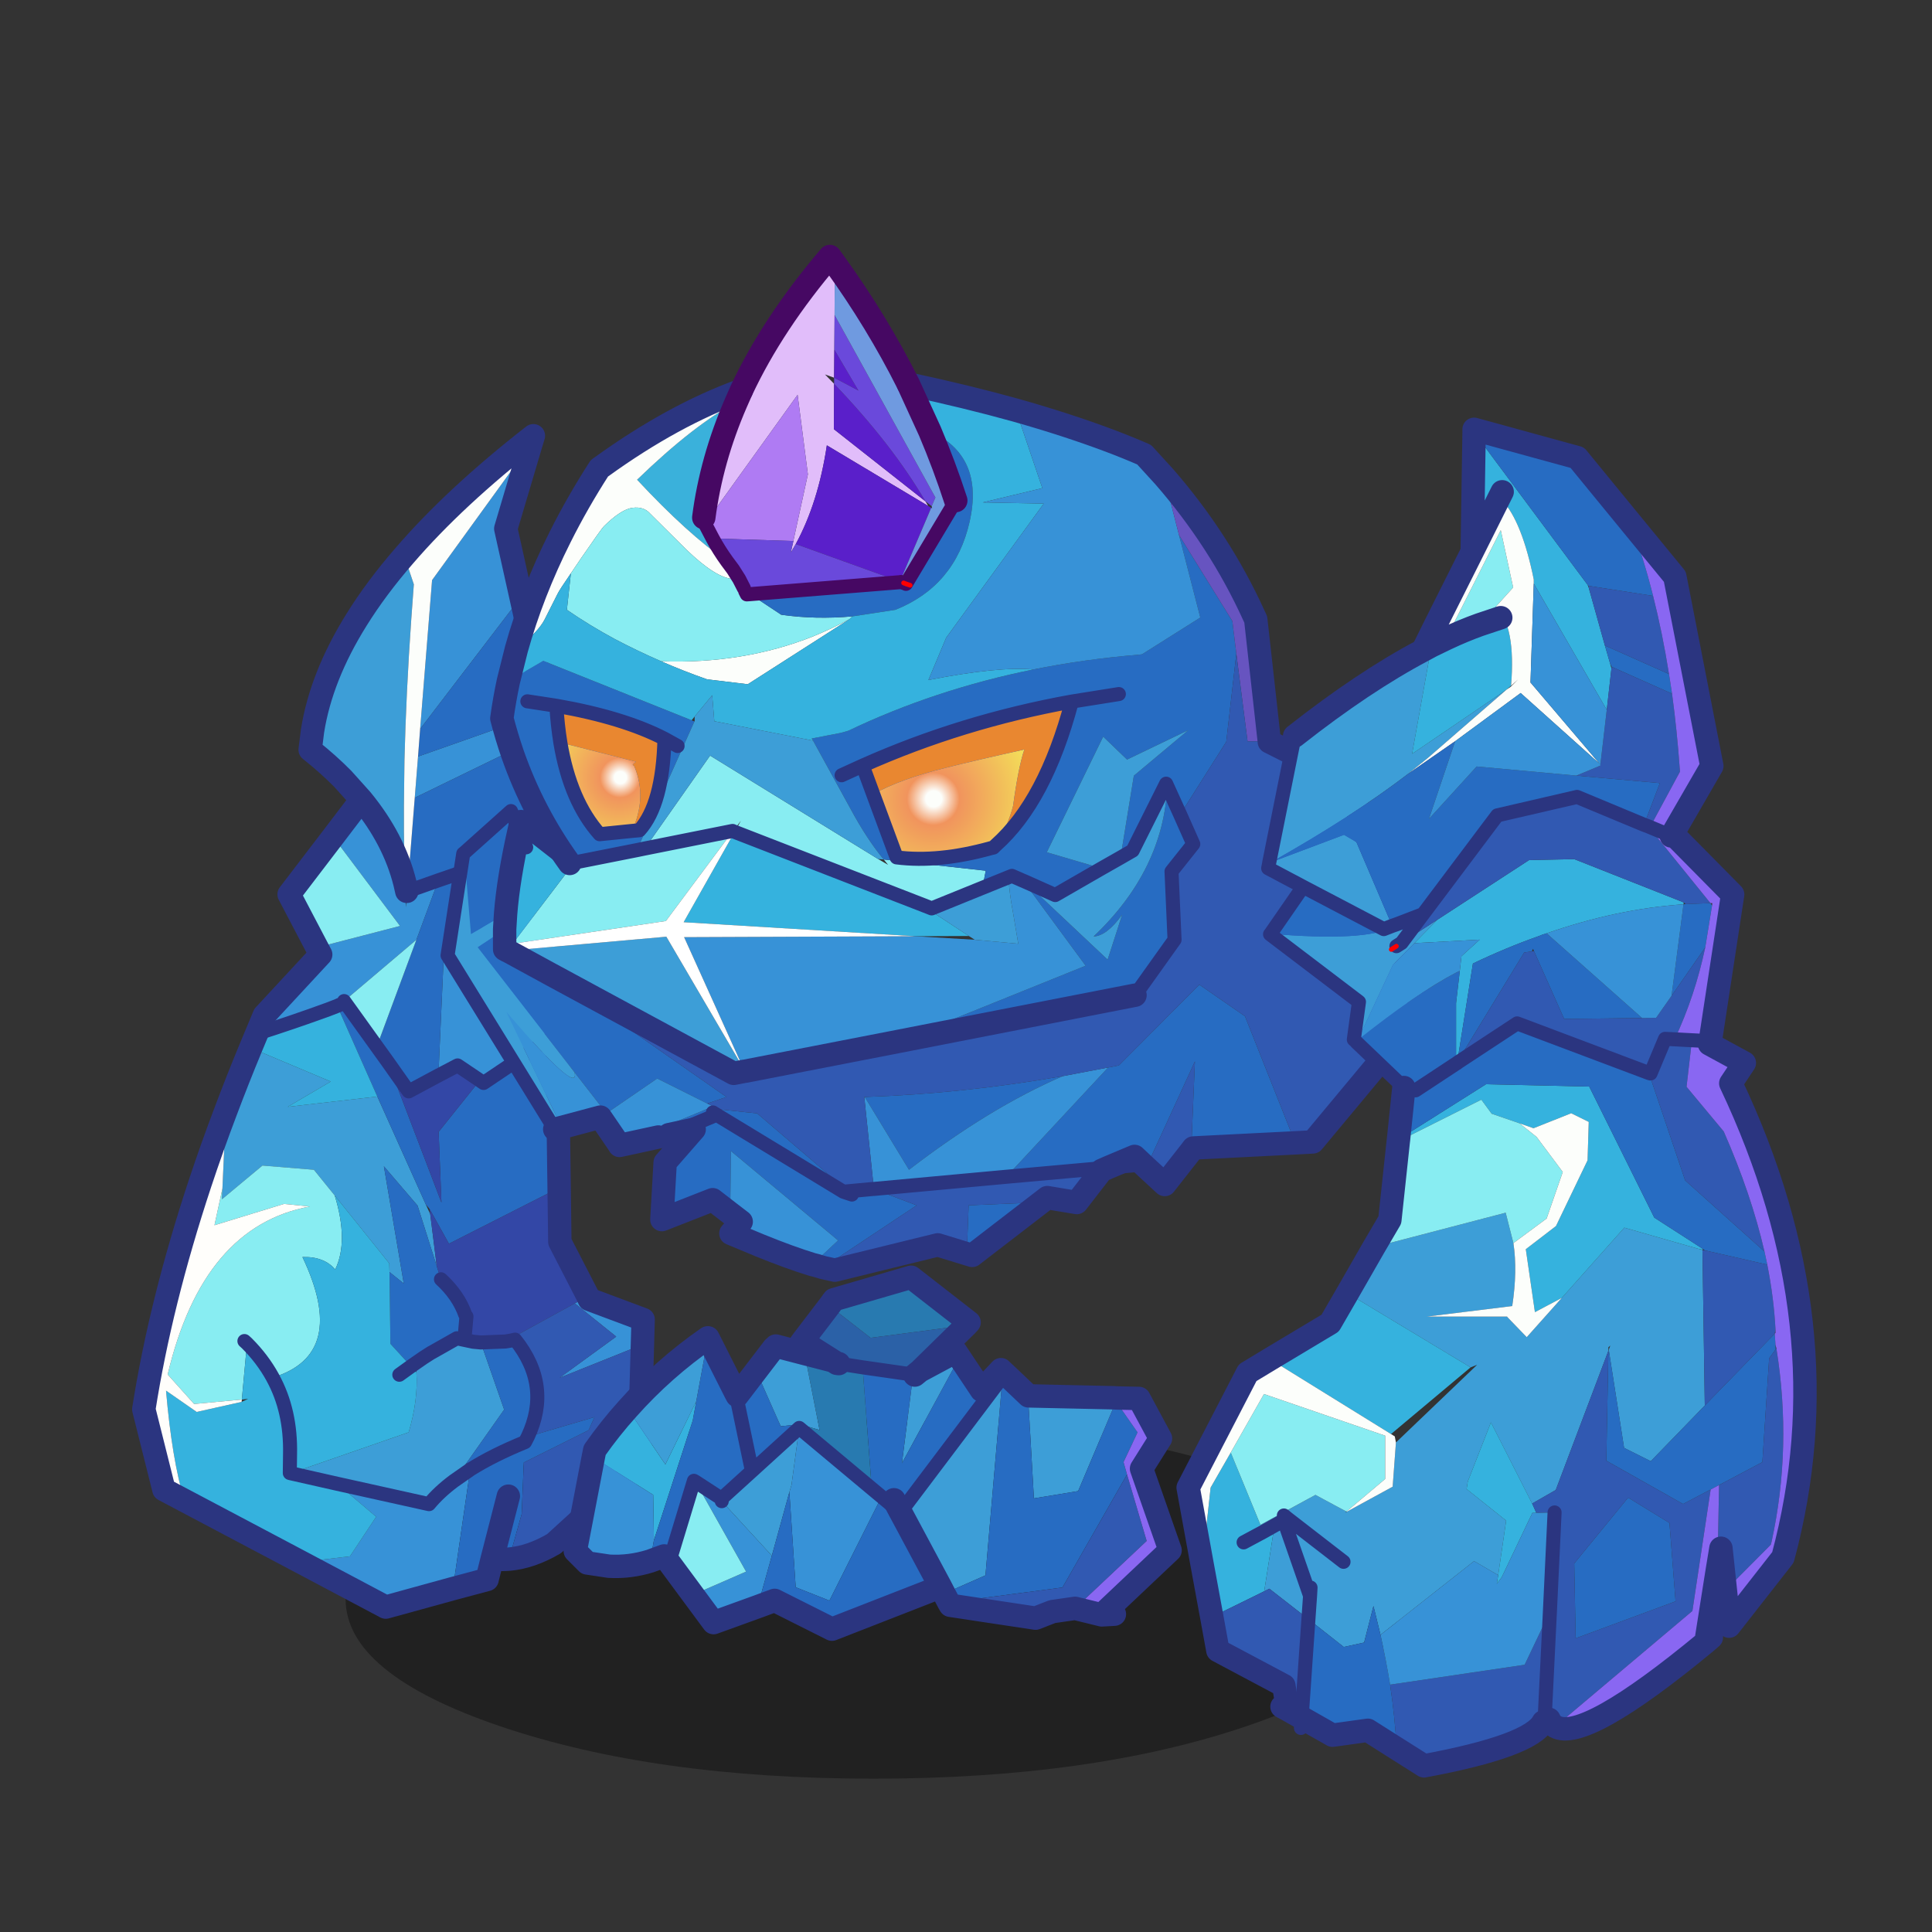 <svg xmlns:ffdec="https://www.free-decompiler.com/flash" xmlns:xlink="http://www.w3.org/1999/xlink" ffdec:objectType="frame" height="90" width="90" xmlns="http://www.w3.org/2000/svg"><rect width="100%" height="100%" fill="#333333" stroke="none"/><use ffdec:characterId="14" height="74.3" transform="translate(.75 11.4)" width="88.65" xlink:href="#a"/><defs><g id="a" transform="translate(-.75 -11.4)"><use ffdec:characterId="2" height="34.45" transform="translate(16.1 66.15) scale(.485)" width="101.4" xlink:href="#b"/><use ffdec:characterId="4" height="255.3" transform="translate(6.154 19.754) scale(.218)" width="111.7" xlink:href="#c"/><use ffdec:characterId="9" height="221.6" transform="translate(20.522 11.404) scale(.218)" width="212.25" xlink:href="#d"/><use ffdec:characterId="11" height="290.6" transform="translate(54.804 19.454) scale(.218)" width="136.8" xlink:href="#e"/><use ffdec:characterId="13" height="80.2" transform="translate(26.254 58.954) scale(.218)" width="132.1" xlink:href="#f"/></g><g id="l"><path d="m55.65 25.65 2.05 6.1-.05.7-.5 6.8q-1.1 15.7-1.45 30l-.05 4.1q-.2 11.6.15 22.25-2.35-9.4-9.3-17.85l-3.95-4.4q-3.15-3.2-7-6.25l.5-4q1.85-11.7 9.45-23.85 4.2-6.75 10.15-13.6M22.85 130.8l17.1 7.2-9.2 5.4 19.15-2.2 10.35 23.05.95 2.05 1.4 11.15-4.1-12.95-7.2-8.4 4.25 25.05-3.05-2.45-.05-1.85-11.65-14.5-4.45-5.5-11-.9-8.65 7.2.1-2.3.75-16.65q2.5-6.65 5.3-13.4m45.65 62.4 1.9.4 1.6.15 5 14.35-7.75 11-3 4.25q-3.15 2.35-5.3 4.95l-19.6-4.35-9.95-2.25 25.2-8.75q2.05-6.9 1.65-12.85l-.15-1.95q1.6-1.15 3.3-2.2l.2-.1 5.3-3 1.6.35" fill="#3d9ed7" fill-rule="evenodd" transform="translate(2.5 2.5)"/><path d="m82.75 1.65-5.4 18.2 3.25 14.6-21.55 28.2 2.55-31.8 21.15-29.2M86 58.9l.95 4.3L57.9 77.35l.7-8.8L86 58.9M40.45 85.7l6.05-7.95q6.95 8.45 9.3 17.85l.2 5.15.3-3.4L62.95 95l-4.7 12.7-15.45 13.1-.95.8-.55.25-1.95.75q-7.55 2.75-15.25 5.2l1.65-3.95 12.05-13-.8-1.5 17.75-4.6-14.3-19.05m39 14.15 8.8 24.05.05 3.85-15.7 10.55-.8-.55-4.75-3.2-4.1 2.15 1.15-25.65 15.35-11.2M94.9 183.9l.3.65 11.5 4.3-.15 5.35-17.7 7.1 12.1-8.8-8.85-7.1 2.8-1.5m-28.85 62.45L51.7 250.3l-18.1-9.6 10.45-1.25 5.6-8.45-8.3-7.05 19.6 4.35q2.15-2.6 5.3-4.95l3.3-2.3.2-.15-3.7 25.45" fill="#3792d7" fill-rule="evenodd" transform="translate(2.5 2.5)"/><path d="M80.6 34.45 86 58.9l-27.4 9.65.45-5.9 21.55-28.2m6.35 28.75.1.45L81.7 88.5l-5.7 2L62.95 95 76 90.5l3.45 9.35-15.35 11.2-1.15 25.65-6.35 3.4-.05-.05-4.45-6.3-1.75-4.75 7.9-21.3 4.7-12.7-6.65 2.35 1.6-20L86.95 63.2m-45.1 58.4.95-.8 7 9.75 2.3 3.2 11.5 30.1-.6-15.1 8.8-11 .8.55 15.7-10.55.45 32.95-23.55 11.95-4.15-7.45-.8-.95L49.9 141.2 41.4 122l.45-.4m10.65 57.1 3.05 2.45-4.25-25.05 7.2 8.4 4.1 12.95.9 2.8q3.75 3.45 5.2 7.6l.25.35-.45 5-1.6-.35-5.3 3-.2.1q-1.7 1.05-3.3 2.2l-1 .7-4.4-4.8-.2-15.35m25.55 61.35q-1.85.15-3.6-.05l-1.1 4.4-7.3 1.95 3.7-25.45q4.95-3.1 11.7-5.85l.6-1.15 14.25-4.2-1.25 2.8-13.85 6.9-.45 11-2.7 9.65M72 193.75l5.25-.2 1.2-.2.9-.2q7.85 9.8 2.7 20.75l-.6 1.15q-6.75 2.75-11.7 5.85l-.2.15q-2.7 1.55-.3-1.95l7.75-11-5-14.35m5.9 32.85L74.45 240l3.45-13.4" fill="#276cc2" fill-rule="evenodd" transform="translate(2.5 2.5)"/><path d="M55.65 25.65Q66.5 13.05 83.25 0l-.5 1.65-21.15 29.2-2.55 31.8-.45 5.9-.7 8.8-1.6 20h-.1l-.4-1.75q-.35-10.65-.15-22.25l.05-4.1q.35-14.3 1.45-30l.5-6.8.05-.7-2.05-6.1" fill="#fcfefb" fill-rule="evenodd" transform="translate(2.5 2.5)"/><path d="m40.45 85.7 14.3 19.05-17.75 4.6L31.05 98l9.4-12.3m2.35 35.1 15.45-13.1-7.9 21.3-.55 1.55-7-9.75m-21.85 85.15-10.2.95-5.65-6.3q7.5-31.7 30.4-35.9l-5.55-.55-14.85 4.55 1.7-7.85-.1 2.3 8.65-7.2 11 .9 4.45 5.5q3 9.8.1 15.8-2.4-2.8-7-2.65 9.9 20.8-6.35 25.75l-.05-.1q-2.15-3.9-5.45-7.2l-1.1 12m.55-12.5.55.5-.55-.5" fill="#88edf2" fill-rule="evenodd" transform="translate(2.5 2.5)"/><path d="M24.1 127.8q7.7-2.45 15.25-5.2l1.95-.75.1.15 8.5 19.2-19.15 2.2 9.2-5.4-17.1-7.2 1.25-3M8.65 227.5q-2.65-8.85-3.9-23.45l6.55 4.55 9.6-2.15 1.4-.65-1.35.15 1.1-12q3.3 3.3 5.45 7.2l.05.1q16.25-4.95 6.35-25.75 4.6-.15 7 2.65 2.9-6-.1-15.8l11.65 14.5.05 1.85.2 15.35 4.4 4.8 1.15 1.25q.4 5.95-1.65 12.85l-25.2 8.75-.2-.05.05-4.05q.2-9.25-3.7-16.35 3.9 7.1 3.7 16.35l-.05 4.05.05.1.15-.05 9.95 2.25 8.3 7.05-5.6 8.45-10.45 1.25-24.95-13.2m45.95-26.85 2.5-1.8-2.5 1.8" fill="#35b2de" fill-rule="evenodd" transform="translate(2.5 2.5)"/><path d="m62.6 177.45-1.4-11.15-.15-1.1 4.15 7.45 23.55-11.95.15 11.55 6 11.65-2.8 1.5-14.85 8.15-5.25.2-1.6-.15-1.9-.4.45-5-.25-.35q-1.45-4.15-5.2-7.6l-.9-2.8m.35-40.75 4.1-2.15 4.75 3.2-8.8 11 .6 15.1-11.5-30.1 4.45 6.3.05.05 6.35-3.4" fill="#3347a6" fill-rule="evenodd" transform="translate(2.5 2.5)"/><path d="m16.8 160.85-1.7 7.85 14.85-4.55 5.55.55q-22.9 4.2-30.4 35.9l5.65 6.3 10.2-.95-.05.5-9.6 2.15-6.55-4.55q1.25 14.6 3.9 23.45l-4.35-2.3L0 208.05q3.55-22.7 12-48.25 2.55-7.7 5.55-15.6l-.75 16.65" fill="#fffefb" fill-rule="evenodd" transform="translate(2.5 2.5)"/><path d="m106.55 194.2-.75 26-18.15 16.55q-4.95 2.9-9.6 3.3l2.7-9.65.45-11 13.85-6.9 1.25-2.8-14.25 4.2q5.15-10.95-2.7-20.75l-.9.2-1.2.2 14.85-8.15 8.85 7.1-12.1 8.8 17.7-7.1" fill="#3159b2" fill-rule="evenodd" transform="translate(2.5 2.5)"/><path d="M58.15 28.15Q69 15.55 85.75 2.5l-.5 1.65-5.4 18.2 3.25 14.6 5.4 24.45.95 4.3.1.45M58.3 98.1l.4 1.75M49 80.25l-6.05 7.95-9.4 12.3 5.95 11.35.8 1.5-12.05 13-1.65 3.95-1.25 3q-2.8 6.75-5.3 13.4-3 7.9-5.55 15.6-8.45 25.55-12 48.25l4.3 17.15 4.35 2.3 24.95 13.2 18.1 9.6 14.35-3.95 7.3-1.95 1.1-4.4 3.45-13.4m-22.1-131q-2.35-9.4-9.3-17.85l-3.95-4.4q-3.15-3.2-7-6.25l.5-4Q40.4 53.9 48 41.75q4.2-6.75 10.15-13.6m23.8 74.2 8.8 24.05.05 3.85.45 32.95.15 11.55 6 11.65.3.65 11.5 4.3-.15 5.35-.75 26-18.15 16.55q-4.95 2.9-9.6 3.3-1.85.15-3.6-.05m5-140.15L78.5 93" fill="none" stroke="#2b3580" stroke-linecap="round" stroke-linejoin="round" stroke-width="5"/><path d="M89.55 66.15 84.2 91l-.15.65m-25.35 8.2h.1l6.65-2.35L78.5 93l5.7-2m-57.6 39.3q7.7-2.45 15.25-5.2l1.95-.75.55-.25m-19.8 72.35-.55-.5m28.3-62.9 2.3 3.2 4.45 6.3.05.05 6.35-3.4 4.1-2.15 4.75 3.2.8.55 15.7-10.55m-38.5 2.8-7-9.75M66 182.75q3.75 3.45 5.2 7.6l.25.35-.45 5 1.9.4 1.6.15 5.25-.2 1.2-.2.9-.2q7.85 9.8 2.7 20.75l-.6 1.15q-6.75 2.75-11.7 5.85l-.2.15-3.3 2.3q-3.15 2.35-5.3 4.95l-19.6-4.35-9.95-2.25-.2-.05.05-4.05q.2-9.25-3.7-16.35m29.55-2.4-2.5 1.8m3.5-2.5q1.6-1.15 3.3-2.2l.2-.1 5.3-3 1.6.35m-11.4 5.65 1-.7m-36.05-4.2q3.3 3.3 5.45 7.2" fill="none" stroke="#2b3580" stroke-linecap="round" stroke-linejoin="round" stroke-width="3"/></g><g id="d" transform="translate(1.5 2.5)"><use ffdec:characterId="5" height="221.6" transform="translate(-1.5 -2.5)" width="212.25" xlink:href="#g"/><use ffdec:characterId="6" height="38.2" transform="translate(15.55 92)" width="129.4" xlink:href="#h"/></g><g id="g"><path d="m82.6 25.9-1.95-.7 1.95 2-.05 9.7 19.55 15.4.6 1-21.65-12.95q-1.85 12.3-6.65 21.1l-1.05 1.8.55-2.45v-.05l3.1-14.2-2.2-17L55 57.1l-.35-.75.1-.55q1.6-12.4 6.9-24.6l1.15-2.6Q69.5 14.3 81.7 0l1.05 1.45-.05 11.05-.05 7.4-.05 6" fill="#e1bdfa" fill-rule="evenodd" transform="translate(1.5 2.5)"/><path d="m55 57.1 19.8-27.55 2.2 17-3.1 14.2v.05l-17.25-.55L55 57.1" fill="#af7bf3" fill-rule="evenodd" transform="translate(1.5 2.5)"/><path d="M82.6 27.2Q95 40.15 102.1 52.3L82.55 36.9l.05-9.7m.05-7.3 5.15 8.75-5.2-2.75.05-6M74.4 61.45q4.8-8.8 6.65-21.1L102.7 53.3l.65.4-6.7 15.75-22.25-8" fill="#5a1fca" fill-rule="evenodd" transform="translate(1.5 2.5)"/><path d="M82.6 27.2v-1.3l5.2 2.75-5.15-8.75.05-7.4 21.55 39-.8 1.85-1.35-1.05Q95 40.15 82.6 27.2m-8.7 33.6-.55 2.45 1.05-1.8 22.25 8-.05.15-31.95 2.55-1.05-.65-.3-.65-1-1.95-1.3-2.05-1.3-1.75q-1.7-2.35-3.05-4.85l17.25.55" fill="#6a49db" fill-rule="evenodd" transform="translate(1.5 2.5)"/><path d="m103.45 53.35.8-1.85-21.55-39 .05-11.05q9 12.45 15.7 25.8l4.6 10.05q3.1 7.3 5.55 14.85l-10.65 17.8-.5-.2-.55-.2-.25-.1 6.7-15.75.2.1-.1-.45" fill="#6f9ae0" fill-rule="evenodd" transform="translate(1.5 2.5)"/><path d="M61.65 31.2q-5.3 12.2-6.9 24.6l-.1.55.35.75 1.65 3.15q1.35 2.5 3.05 4.85-8.35-5.75-19.2-17.4 12.2-11.8 21.15-16.5" fill="#3ab1db" fill-rule="evenodd" transform="translate(1.5 2.5)"/><path d="m62.8 28.6-1.15 2.6Q52.7 35.9 40.5 47.7q10.85 11.65 19.2 17.4l1.3 1.75 1.3 2.05H61q-3.6-.15-9.95-6.25l-7.75-7.7q-1.35-1.55-3.75-1.25-2.45.3-6.15 3.95-.4.35-4.85 6.8l-2.2 3.25q-2.45 3.55-2.85 4.4l-2.75 5.45q-1.3 2.6-6.05 6.4 3.35-12.05 9.35-24 3.7-7.4 8.4-14.7l.5-.35q15.25-11 29.85-16.3m23.15 48.85L64.15 91.4l-8.7-1.05q-5-1.75-9.8-3.85 17.5.6 32.4-5.3 4.05-1.65 7.9-3.75" fill="#fcfefb" fill-rule="evenodd" transform="translate(1.5 2.5)"/><path d="m26.35 67.7 2.2-3.25Q33 58 33.4 57.65q3.7-3.65 6.15-3.95 2.4-.3 3.75 1.25l7.75 7.7q6.35 6.1 9.95 6.25h1.3l1 1.95.3.65.35.7.7-.05 6.65 4.4q7.3 1.05 15.2.35l-.55.55q-3.85 2.1-7.9 3.75-14.9 5.9-32.4 5.3-5.05-2.2-9.9-4.75-5.3-2.85-10.25-6.25l.85-7.8m.75 61.8 13.35-2.65 1.7-.35 18.75-3.75-18.75 3.75 13.95-19.85 35.9 22.1 2.15 1.25-.95-1.15 21.8 2.4-.7 3.65-10.85 4.4-2.55-1-39.55-15.35 1.35-2.4-1.7 2.25-.1-.05.05.05-14.3 19.2-32.75 4.85 13.2-17.35" fill="#88edf2" fill-rule="evenodd" transform="translate(1.5 2.5)"/><path d="m181.15 189.4-21.8 1.1-.45.6.8-19.1-10.4 22.65-2.5-2.35-5.7 2.4-21.7 1.95 21.75-23.35 1.6-.3.7-.15 17.2-17.25 9.75 6.75 10.75 27.05M26.1 129.7q-7.85-10.85-12.25-23.5-1.25-3.65-2.25-7.5.55-4 1.4-7.95l7.45-4.35 31.7 12.7.6.25-12.3 27.5-13.35 2.65-1 .2m52-26.25-.3-.45 3.85-.75 2.35-.45 1.6-.45q18.55-8.85 39.55-13.1 10.85-2.2 22.45-3.15l.8-.1 12.45-7.85-4.55-17.65 11.4 18.4.85 6.95-2.15 18.85-9.85 15.55-2.75-6.05 2.75 6.05 2.8 6.3-4.65 5.85.65 14.6-8.45 11.85-50.7 9.9 40.15-16.2-13.2-17.95.1-.1 17.8 16.75 3.1-9.6q-3.3 4.55-6.1 4.65 14.9-14.15 15.75-32.1l.05-.55h-.3l-7.15 14.3-2.6 1.5 2.85-17.5 11.65-9.75-13.1 6.3-5.1-4.9-12.05 24.7 11.7 3.45-9.9 5.7-6.6-2.95-.5-.45-.1.2-2.05-.9-.75.3-5.55 2.25.7-3.65-21.8-2.4q-3.6-4.35-7.05-10.75l-8.05-14.65m-74.55 24 10-8.95 1.75 4.15q-2.3 10.2-2.9 17.85L5 144.8l-1.45-17.35m8.65 19.2v1.4l.55.3h.05l9.35 5.1L59.6 179.6l-4.1 1.4-10.7-5.35-10.85 7.45-6.8-8.75L6.4 147.6l5.8-3.85v2.9m45.35 35.55 8.6.9 19.45 16.65 5.35-.5.15.05 9.15 3.45-20 13.3-1.5-.45-.8-.2 5.5-5.15-22.9-19.1-.15 13.3-3.75-2.9-10.85 4.25.7-12.2 6.2-7.1-5.4 1.15-2.25.5-8.3 1.8v-.05L55.8 182l1.75.2m31.6-2.6q20.85-.7 42.3-4.45-15.55 6.7-32.85 20l-9.45-15.55M108.6 52.15q-2.45-7.55-5.55-14.85 11.7 5.3 8.5 19.4-3.1 13.7-15.85 18.8l-9.2 1.4q-7.9.7-15.2-.35l-6.65-4.4L96.6 69.6l.3-.05.55.2.5.2 10.65-17.8m-9.75 18.1-.9-.3.9.3m12.1 142.85.4-10.35 15.5-.65-14.75 11.35-1.15-.35M86.4 200.45l-.8-.7-1 .1 1.8.6m-39.1-12.8 10.2-4.25 27.1 16.45-27.1-16.45-10.2 4.25m10.2-4.25-.8-.5.8.5" fill="#276cc2" fill-rule="evenodd" transform="translate(1.5 2.5)"/><path d="M98.45 27.25q12.4 2.65 23 5.6l5.65 16.65-12.75 3.05 13.05.25-20.85 28.65-3.8 9.05q15.1-2.95 22.4-2.25-21 4.25-39.55 13.1l-1.6.45-2.35.45-3.85.75.3.45L57 99.3l-.45-5.55-3.75 4.55-.65.8-31.7-12.7L13 90.75l1.7-6.8q4.75-3.8 6.05-6.4l2.75-5.45q.4-.85 2.85-4.4l-.85 7.8q4.95 3.4 10.25 6.25 4.85 2.55 9.9 4.75 4.8 2.1 9.8 3.85l8.7 1.05 21.8-13.95.55-.55 9.2-1.4q12.75-5.1 15.85-18.8 3.2-14.1-8.5-19.4l-4.6-10.05M26.1 129.7l1-.2-13.2 17.35-.95.15-.75-.35v-2.9l.2-3.25q.6-7.65 2.9-17.85l1.5 3.6-1.5-3.6.25-1.1L26 129.7h.1m-.1 0q-1-.7-.4.1l.4-.1m74 15.55-49.55-3 10.9-19.3 39.55 15.35 10.5 6.9-11.4.05" fill="#35b2de" fill-rule="evenodd" transform="translate(1.5 2.5)"/><path d="M121.45 32.85q10.95 3.1 20 6.5 3.85 1.45 7.4 3L153.1 47l3.2 12.5 4.55 17.65L148.4 85l-.8.1q-11.6.95-22.45 3.15-7.3-.7-22.4 2.25l3.8-9.05L127.4 52.8l-13.05-.25 12.75-3.05-5.65-16.65M55.5 181l1.25.6-.95.4-19.05 7.9-4.1-6-8.25 2.2-11.85-24.7q15.65 18.2 14.6 12.95l6.8 8.75 10.85-7.45L55.5 181m35.6 18.25-2.05-19.65h.1l9.45 15.55q17.3-13.3 32.85-20l9.7-1.85-21.75 23.35-28.3 2.6m5.1-31.5-32.65 6.35-.4-.75-12.6-27.9 49.45-.2 12.65.75 9.3.85-1.15-6.85q-.7-3.6-.95-7.35l.75-.3 2.05.9.35.15.15.2 13.2 17.95-40.15 16.2M77.95 215.4q-4.75-1.45-11.15-4.05l-6.25-2.6 2.2-2.5-2.35-1.8.15-13.3 22.9 19.1-5.5 5.15" fill="#3792d7" fill-rule="evenodd" transform="translate(1.5 2.5)"/><path d="M153.1 47q11.9 13.65 19.2 29.7l.4.85 2.9 26.05h-4.65l-2.4-18.75-.85-6.95-11.4-18.4-3.2-12.5" fill="#6754c0" fill-rule="evenodd" transform="translate(1.5 2.5)"/><path d="m40.45 126.85 12.3-27.5.05-.05v-1l3.75-4.55.45 5.55 21.1 4.15 8.05 14.65q3.45 6.4 7.05 10.75l-1.2-.1-35.9-22.1-13.95 19.85-1.7.35m-36.9.6L5 144.8l7.4-4.3-.2 3.25-5.8 3.85 20.75 26.75q1.05 5.25-14.6-12.95l11.85 24.7-1.5.4L0 149.35l3.35-21.75.2-.15m18.6 26-7.5-5.25 32.1-2.85 16.4 28 .3.75-2.3.45-39-21.1m121.65-25 2.6-1.5 7.15-14.3.25.55q-.85 17.95-15.75 32.1 2.8-.1 6.1-4.65l-3.1 9.6-17.8-16.75 6.6 2.95 9.9-5.7-11.7-3.45 12.05-24.7 5.1 4.9 13.1-6.3-11.65 9.75-2.85 17.5-4.05 2.3 4.05-2.3m-42.9 9.85 2.55 1 10.85-4.4 5.55-2.25q.25 3.75.95 7.35l1.15 6.85-9.3-.85-1.25-.8-10.5-6.9" fill="#3d9ed7" fill-rule="evenodd" transform="translate(1.5 2.5)"/><path d="M175.6 103.6v.1l16.75 8.45 15.9 49-23.35 28.05-3.75.2-10.75-27.05-9.75-6.75-17.2 17.25-.7.15-1.6.3-9.7 1.85q-21.45 3.75-42.3 4.45l-.05-.05-.05.05 2.05 19.65h-.15l-5.35.5-19.45-16.65-8.6-.9-.8-.6-1.25-.6 4.1-1.4-37.45-26.15 39 21.1 2.3-.45v.05l.1-.05 32.65-6.35 50.7-9.9 8.45-11.85-.65-14.6 4.65-5.85-2.8-6.3 9.85-15.55 2.15-18.85 2.4 18.75h4.65m-16.7 87.5-5.65 7.2-3.95-3.65L159.7 172l-.8 19.1m-67.8 8.2v-.05l28.3-2.6 21.7-1.95-1.35.6-5.3 6.85-6.3-1.05-1.3 1-15.5.65-.4 10.35-6.2-1.9-22 5.4-2.5-.55 20-13.3-9.15-3.45" fill="#3159b2" fill-rule="evenodd" transform="translate(1.5 2.5)"/><path d="m63.15 173.35-16.4-28-32.1 2.85-1.15-.8.4-.55L46.65 142l14.3-19.2H61l.35.15-10.9 19.3 49.55 3-49.45.2 12.6 27.9" fill="#fff" fill-rule="evenodd" transform="translate(1.5 2.5)"/><path d="M99.95 29.75q12.4 2.65 23 5.6 10.95 3.1 20 6.5 3.85 1.45 7.4 3l4.25 4.65q11.9 13.65 19.2 29.7l.4.85 2.9 26.05v.1l16.75 8.45 15.9 49-23.35 28.05-3.75.2-21.8 1.1-.45.6-5.65 7.2-3.95-3.65-2.5-2.35-5.7 2.4-1.35.6-5.3 6.85-6.3-1.05-1.3 1-14.75 11.35-1.15-.35-6.2-1.9-22 5.4-2.5-.55-1.5-.45-.8-.2q-4.75-1.45-11.15-4.05l-6.25-2.6 2.2-2.5-2.35-1.8-3.75-2.9-10.85 4.25.7-12.2 6.2-7.1-5.4 1.15M64.3 31.1q-14.6 5.3-29.85 16.3l-.5.35q-4.7 7.3-8.4 14.7-6 11.95-9.35 24l-1.7 6.8q-.85 3.95-1.4 7.95 1 3.85 2.25 7.5 4.4 12.65 12.25 23.5m-10.55-8.15-.25 1.1q-2.3 10.2-2.9 17.85l-.2 3.25v4.3l.55.3h.05l9.35 5.1 39 21.1 2.3-.45h.1l32.65-6.35 50.7-9.9m-131.2-37.1-.15.8M24.4 189l1.5-.4 8.25-2.2 4.1 6v.05l8.3-1.8" fill="none" stroke="#2b3580" stroke-linecap="round" stroke-linejoin="round" stroke-width="5"/><path d="m142.6 197.2 5.6-.5M27.6 132.2l1-.2 13.35-2.65 1.7-.35 18.75-3.75.1.05.35.15 39.55 15.35 2.55 1 10.85-4.4 5.55-2.25.75-.3 2.05.9.35.15.25.1 6.6 2.95 9.9-5.7 4.05-2.3 2.6-1.5 7.15-14.3.25.55 2.75 6.05 2.8 6.3-4.65 5.85.65 14.6-8.45 11.85m-131.6-35.2 1.5 3.6m-1.5-3.6L15.05 121l-10 8.95-.2.15-3.35 21.75L24.4 189l.5.8m-7.85-65.75 10.45 8.15h.1m59.5 70.05 5.35-.5h.15l28.3-2.6 21.7-1.95m-115.1-65-.4.1q-.6-.8.4-.1m21.3 57.95-2.25.5m41.35 12.3-1.8-.6L59 185.9l-10.2 4.25m37.3 12.2 1-.1M58.2 185.4l.8.5" fill="none" stroke="#2b3580" stroke-linecap="round" stroke-linejoin="round" stroke-width="3"/><path d="M84.25 3.95 83.2 2.5Q71 16.8 64.3 31.1l-1.15 2.6q-5.3 12.2-6.9 24.6m28-54.35q9 12.45 15.7 25.8l4.6 10.05q3.1 7.3 5.55 14.85" fill="none" stroke="#460863" stroke-linecap="round" stroke-linejoin="round" stroke-width="5"/><path d="m56.25 58.3-.1.55.35.75 1.65 3.15q1.35 2.5 3.05 4.85l1.3 1.75 1.3 2.05 1 1.95m45.3-18.7-10.65 17.8m-1.05-.4.55.2m-.85-.15.3-.05M65.1 74l.35.7.7-.05L98.1 72.1" fill="none" stroke="#460863" stroke-linecap="round" stroke-linejoin="round" stroke-width="3"/><path d="m97.95 69.95.9.3m-1.4-.5.5.2" fill="none" stroke="red" stroke-linecap="round" stroke-linejoin="round" transform="translate(1.5 2.5)"/></g><g id="h"><path d="m39.4 122.75-6.9.7q-6.3-7.05-8.4-19.6l16.15 4.1-.7.65.35.3q2.8 6.7-.5 13.85" fill="url(#i)" fill-rule="evenodd" transform="translate(-15.55 -92)"/><path d="M90.95 114.9q5.95-3.3 15.55-5.65 6.8-1.7 16.75-3.9-1.3 3.9-2.4 12.05-1.1 4.35-3.75 8.45l-.45.45-.45.1q-11.25 3.15-20.25 2l-5-13.5" fill="url(#j)" fill-rule="evenodd" transform="translate(-15.55 -92)"/><path d="M39.4 122.75q3.3-7.15.5-13.85l-.35-.3.7-.65-16.15-4.1q-.6-3.7-.85-7.85 14.3 2.5 23.1 7.05-.35 14-5.35 19.55l-1.6.15m49.3-13.95q21.15-9.45 44.7-13.7-5.65 21.3-16.3 30.75 2.65-4.1 3.75-8.45 1.1-8.15 2.4-12.05-9.95 2.2-16.75 3.9-9.6 2.35-15.55 5.65l-2.25-6.1" fill="#e98730" fill-rule="evenodd" transform="translate(-15.55 -92)"/><path d="m7.7 4-6.2-.95m7.05 8.8q2.1 12.55 8.4 19.6l6.9-.7 1.6-.15q5-5.55 5.35-19.55l2.8 1.55m-25.05-.75Q7.95 8.15 7.7 4 22 6.5 30.8 11.05m37.85 7.8 4.5-2.05q21.15-9.45 44.7-13.7l10.05-1.6M73.15 16.8l2.25 6.1 5 13.5q9 1.15 20.25-2l.45-.1.45-.45q10.65-9.45 16.3-30.75" fill="none" stroke="#2b3580" stroke-linecap="round" stroke-linejoin="round" stroke-width="3"/></g><g id="m"><path d="M68 55.65 51.25 70.2l-4.15 3.35Q35.3 82.6 17.75 92.5l15.55-5.85 2.65 1.55 7.65 17.9-1.8.7-17.25-9.05-7.45-3.95.2-1 .45-.3-.45.2 5.45-27.15q14.8-11.65 27.4-18.3l1.85-1-4.15 23.1L68 55.65M50.2 103.6l-4.6 6.15 7.65-4.95-4.9 5-4.6 4.65-7.5 16.05-.4.3-.45-.4 1.1-8.05-19-14.45.1-.1q20.35 1.7 26.1-1.45l.9-.6 5.6-2.15m29.65 82 13.35-15 15.75 4.5.95.25.5 33.25-11.55 11.9-5.7-2.85-3.25-20.8v-.2l.3-.85-.4.35v.75l-11.25 29.75-5.05 2.9-8.8-17.35-4.95 12.65-.25 1.6 8.45 6.75-1.7 11.65-5.15-3-20 15.75-1.5-6.15-2 7.8-4.35.95-7.55-5.95-8.35-6.5-1.1.55 2.2-14.05 2-1.1.8-.4-.8.4-2 1.1-2.4 1.35-.6-1.5 11.75-6.4 6.6 3.55-.25.25.35-.2 9.8-5.35.7-9.45 17.35-16.6-1.4.55-26.3-15.85 5.65-9.85 28.15-7.35 1.65 6.5q.9 5.9-.25 13.45L51 189.6h17.15l.1.15 4.1 4.25 7.5-8.4M45.6 109.75l-1.1.7 1.1-.7m-1.1.7-1.1.7 1.1-.7M33.2 242l-11.95-9.25-.8-.65.8.65L33.2 242m-12.75-8.85 5.6 16.1-.35 5 .35-5-5.6-16.1m5.6 16.1.1-1.75-.1 1.75" fill="#3d9ed7" fill-rule="evenodd" transform="translate(2.5 2.5)"/><path d="m66.5 14.55.6-1.2-.6 1.2-5.8 11.6.4-25.5L85.4 33.3v.15h.05l.2.6 3.4 12.15 1.1 3.8.3 1.1-1 8.85-15.6-27v-.85l-.3-1.45Q70.9 18.6 66.5 14.55m-.75 23.35Q70.05 42 69 54.8l-1 .85-20.15 13.7L52 46.25l3.1-1.5q3.7-1.75 7.2-3l4.5-1.5-4.5 1.5 3.45-3.85m-12.5 66.9 19.6-12.75 9.65-.2 23.4 9.25-.05.4q-14.15.95-29.25 6.2-.9.25-1.7.6-6.95 2.45-14.05 5.85L57.5 135.2l-.15.3h-.1v-12.9l.8-6.9.35-3.1 3.9-3.55-13.95.75 4.9-5m26.6 80.8-5.75 3.05-1.95-13.45 6.45-4.95 6.75-14.05.25-8.2-3.75-1.85-8.05 3.2-3-1.05-5.95-2.05-2.2-3-17.75 8.9.05-.4 18.7-11.8 22.05.5 13.9 28 10.4 6.7-.1.15-.95-.2-15.75-4.5-13.35 15M9.1 218.65l6.35 15.45.6 1.5 2.4-1.35-2.2 14.05-11.2 5.5L3 242.65l1.8-16.5 4.3-7.5m34.25-3.95-25.85-16 12.85-7.7 3.7-6.4 26.3 15.85-17 14.25m-27.3 20.9-4.2 2.25 4.2-2.25m50.2 9.25 1.7-11.65-8.45-6.75.25-1.6 4.95-12.65 8.8 17.35.9 2h-.85L67 245.3l-1.05 1.4.3-1.85" fill="#35b2de" fill-rule="evenodd" transform="translate(2.5 2.5)"/><path d="m55.1 44.75 11.7-23.2 2.65 12.25-3.7 4.1-3.45 3.85q-3.5 1.25-7.2 3m-10.2 107.4 17.75-8.9 2.2 3 5.95 2.05 3.65 2.9 5.6 7.5-3.45 9.95-7.1 5.25-1.65-6.5-28.15 7.35 3.4-5.8 1.8-16.8m-11.05 79.1h-.05l-6.6-3.55-11.75 6.4-6.35-15.45 7.1-12.5 25.9 8.9v9.25l-8.25 6.95" fill="#88edf2" fill-rule="evenodd" transform="translate(2.5 2.5)"/><path d="M66.5 14.55q4.4 4.05 7.05 16.1l.3 1.45v.85l-.7 21.15 14.8 17.4-16.9-15.15-14 10.3-9.95 6.9 4.15-3.35L68 55.65l.95-.65 1.55-1.55L69 54.8q1.05-12.8-3.25-16.9l3.7-4.1-2.65-12.25-11.7 23.2-3.1 1.5.75-4.25 7.95-15.85 5.8-11.6m4.3 133.75 3 1.05 8.05-3.2L85.6 148l-.25 8.2-6.75 14.05-6.45 4.95 1.95 13.45 5.75-3.05-7.5 8.4-4.1-4.25-.1-.15H51l18.25-2.25q1.15-7.55.25-13.45l7.1-5.25 3.45-9.95-5.6-7.5-3.65-2.9m-36.9 83-.05-.05 8.25-6.95v-9.25l-25.9-8.9-7.1 12.5-4.3 7.5-1.8 16.5-3-16.5 12.7-24.55 4.8-2.9 25.85 16 .8.5.25 1.3-.7 9.45-9.8 5.35" fill="#fcfefb" fill-rule="evenodd" transform="translate(2.5 2.5)"/><path d="M61.1.65V0l22.05 6.05 11.3 13.8q2.8 7.4 4.9 15.75l-13.8-2.15-.15-.15L61.1.65M90.15 50l-1.1-3.8 13.7 6.1.65 4.2-12.9-5.75-.35-.75M47.1 73.55l9.95-6.9-5.6 16.6 10.2-11.2L82.95 74l17.85 1.6-3.2 8.4-.2.5-14.3-5.95-17.05 3.95-15.85 21.1-5.6 2.15-1 .35.1.25q-5.75 3.15-26.1 1.45l6.95-10.05 17.25 9.05 1.8-.7-7.65-17.9-2.65-1.55-15.55 5.85Q35.3 82.6 47.1 73.55m64.85 28.2-1.45 8.95-7.2 10.35 2.55-19.55.45-.05 5.3-.2.35.5M97 125.8l-16.65.2-6.45-14.5-.2-.5-.25.55-1.65.25-14.3 23.4 3.35-21.05q7.1-3.4 14.05-5.85.8-.35 1.7-.6L97 125.8m-39.4 9.5 12.7-8.35 28.15 10.6 7.75 22.95 16.95 15.2.6 2.8-13.35-3.05-.4-.3-10.4-6.7-13.9-28-22.05-.5-18.7 11.8 1.15-11.1L36 131l.25-.5q12.65-10.05 20.9-14.35l.9-.45-.8 6.9v12.95l-8.65 5.7-2.5-.6 2.5.6 8.65-5.7v1.2l.25-1.35.1-.1m52.8 73.3 14.95-15.35.15 2.35.05 1-1.4 1.9-1.45 22.2-9.25 4.9-1.8.95-5.9 3.1-16.4-9.25.45-23.5.1-.05 3.25 20.8 5.7 2.85 11.55-11.9m-84.7 45.65 7.55 5.95 4.35-.95 2-7.8 1.5 6.15q1.2 5.45 2.05 10.65 1.05 7 1.4 13.65L38.4 278l-7.55 1.05-6.6-3.75 1.45-21.05M94 228.3h.05l8.8 5.4 1.3 16.7v.05l-21.35 7.9-.3-16L94 228.3" fill="#276cc2" fill-rule="evenodd" transform="translate(2.5 2.5)"/><path d="m89.45 59.95 1-8.85.05-.35 12.9 5.75q1.05 7.7 1.65 16.05l.05.6L98.7 85l-.35-.15-.75-.85 3.2-8.4L82.95 74l5.15-2.15v-.3l1.35-11.6m-.4-13.75-3.4-12.15-.1-.6 13.8 2.15q2 7.9 3.4 16.7l-13.7-6.1m9.55 39 13 16.05-5.3.2-.4-.35-23.4-9.25-9.65.2-19.6 12.75-7.65 4.95 4.6-6.15 15.85-21.1 17.05-3.95 14.3 5.95.95.35.25.35m11.9 25.5q-2.2 10.4-6.55 19.65l3.7.2-1.15 9.95 7.95 9.55q5.9 13.45 8.7 25.65l-16.95-15.2-7.75-22.95.35.1 3.1-7.4 2.05.1-2.05-.1-3.1 7.4-.35-.1-28.15-10.6-12.7 8.35-.1-.1 14.3-23.4 1.65-.25.45-.05 6.45 14.5 16.65-.2 3-.05 3.3-4.7 7.2-10.35m4.3 137.4-.95-9-.75 4.55.35-18.05 9.25-4.9 1.45-22.2 1.4-1.9.15-.2q3.4 21.1-1.05 41.4l-.15.55-9.7 9.75m-4.9-72.75.7.2-.2-.1 13.35 3.05q1.4 7.1 1.75 13.75l-.15 1-14.95 15.35-.5-33.25M16.25 248.3l1.1-.55 8.35 6.5-1.45 21.05-3-1.7-.8-5.15-14.1-7.5-1.3-7.15 11.2-5.5m57.25-18.75 5.05-2.9L89.8 196.9l-.45 23.5 16.4 9.25 5.9-3.1-3.9 25.95-29.3 24.7q-.9-.5-1.35-1.55l-.9-.3-.3.85q-2.65 5.15-25.5 9.4l-5.85-3.7q-.35-6.65-1.4-13.65L71.9 264l5.4-11.35-1.1 22.5v.2-.2l1.1-22.5 1-21.2-3.9.1-.9-2M94 228.3l-11.5 14.05.3 16 21.35-7.9v-.05l-1.3-16.7-8.8-5.4H94" fill="#3159b2" fill-rule="evenodd" transform="translate(2.5 2.5)"/><path d="m73.85 32.95 15.6 27-1.35 11.6-.15-.05.15.15v.2L82.95 74l-21.3-1.95-10.2 11.2 5.6-16.6 14-10.3 16.9 15.15-14.8-17.4.7-21.15m29.45 88.1-3.3 4.7-3 .05-20.4-18.1q15.1-5.25 29.25-6.2l-2.55 19.55m-67.05 9.45 7.5-16.05 4.6-4.65 13.95-.75-3.9 3.55-.35 3.1-.9.45q-8.25 4.3-20.9 14.35m4.85 127.1 20-15.75 5.15 3-.3 1.85 1.05-1.4 6.55-13.75h.85l3.9-.1-1 21.2L71.9 264l-28.75 4.25q-.85-5.2-2.05-10.65" fill="#3792d7" fill-rule="evenodd" transform="translate(2.5 2.5)"/><path d="M94.45 19.85 104 31.5l7.9 40.45-8.35 14.45-.3.5L98.7 85l4.55 1.9 1.35.6 11.75 11.9-4.65 30.5-.15.85-3.9-.2 3.9.2-.15.6 7.45 4.05-2.9 4.35q24.5 51.7 11.15 101.3l-11.5 14.7-.8-7.65 9.7-9.75.15-.55q4.45-20.3 1.05-41.4l-.2-.8-.15-2.35.15-.15v-.85q-.35-6.65-1.75-13.75l-.6-2.8q-2.8-12.2-8.7-25.65l-7.95-9.55 1.15-9.95-3.7-.2q4.35-9.25 6.55-19.65l1.45-8.95.05-.5h-.4l-13-16.05.1-.2 6.4-11.85-.05-.6q-.6-8.35-1.65-16.05l-.65-4.2q-1.4-8.8-3.4-16.7-2.1-8.35-4.9-15.75m18.65 223.8-2.45 15.5Q84.6 280.7 78.45 277.2l29.3-24.7 3.9-25.95 1.8-.95-.35 18.05" fill="#8967f2" fill-rule="evenodd" transform="translate(2.5 2.5)"/><path d="M63.6 3.15V2.5l22.05 6.05 11.3 13.8L106.5 34l7.9 40.45-8.35 14.45 1.05 1.1 11.75 11.9-4.65 30.5M69.6 15.85l-.6 1.2-5.8 11.6-7.95 15.85-2.6 5.25q-12.6 6.65-27.4 18.3M63.6 3.15l-.4 25.5m42.55 60.75.3-.5M64.8 44.25l4.5-1.5m-4.5 1.5q-3.5 1.25-7.2 3l-3.1 1.5-1.85 1m61.25 84.1 7.45 4.05-2.9 4.35q24.5 51.7 11.15 101.3l-11.5 14.7-.8-7.65-.95-9-.75 4.55-2.45 15.5 1.15-1m-66.85-106.4-.05.4-1.8 16.8-3.4 5.8-5.65 9.85-3.7 6.4L20 201.2l-4.8 2.9-12.7 24.55 3 16.5 2.05 11.15 1.3 7.15 14.1 7.5.8 5.15-1.2-.65m26.05-132.3-1.15 11.1M26.75 277.8l-3-1.7m23.3 8.3-6.15-3.9-7.55 1.05-6.6-3.75m20.3 6.6 5.85 3.7q22.85-4.25 25.5-9.4m2.55 1q6.15 3.5 32.2-18.05m-32.2 18.05q-.9-.5-1.35-1.55" fill="none" stroke="#2b3580" stroke-linecap="round" stroke-linejoin="round" stroke-width="5"/><path d="m107.1 90 1.75.7m-7.65-3.2 4.55 1.9 1.35.6m-6.25-2.65.35.15m5.25 45.35 3.7.2 3.9.2.15-.85M99.9 87l.95.35M99.9 87l-14.3-5.95L68.55 85 52.7 106.1l-4.6 6.15-1.1.7m66.9 20.9.15-.6m-13.1 6.8.35.1 3.1-7.4 2.05.1M60.1 137.8l12.7-8.35 28.15 10.6m-75.7-72L19.8 95.2v.1l-.2 1 7.45 3.95-6.95 10.05m26-1.7 1-.35 5.6-2.15M20 110.4l19 14.45-1.1 8.05.45.4.15.2 10.1 9.65 2.5.6 8.65-5.7.1-.05.15-.1.1-.1m-33.05-37.55 17.25 9.05 1.8-.7m-23.15 126 .8.65 11.95 9.25m-14.75-7.75 2-1.1.8-.4m-9.4 5.1 4.2-2.25 2.4-1.35m7.25 20 .35-5-5.6-16.1m5.7 14.35-.1 1.75m-1.8 26.05-.15 2.2m.15-2.2 1.45-21.05m50.2 21.95.3-.85v-.2l1.1-22.5 1-21.2" fill="none" stroke="#2b3580" stroke-linecap="round" stroke-linejoin="round" stroke-width="3"/><path d="m43.4 111.15 1.1-.7" fill="none" stroke="red" stroke-linecap="round" stroke-linejoin="round" transform="translate(2.5 2.5)"/></g><g id="n"><path d="m3.85 38.45.3-1.5q3.3-4.7 7.05-8.85L19.25 40l6.6-13.5-.75 4.1-8.3 25.6-.15-9.7-12.8-8.05" fill="#35b2de" fill-rule="evenodd" transform="translate(2.5 2.5)"/><path d="M65.45 46.9 54.3 69.1l-7.2-2.85-1.35-20.35.45-1.5 1.65-12.2 15.5 12.95 2.1 1.75M42 59.5l-3.05 10.9-9.4 3.4-4.4-5.95L36.5 62.9 25.7 43.7l4.45 2.9 1.15 1.25L42 59.5m-26 1.15q-4.35 1.35-8.8 1.1l-4.65-.7L0 58.5l3.85-20.05 12.8 8.05.15 9.7-.8 4.45" fill="#3792d7" fill-rule="evenodd" transform="translate(2.5 2.5)"/><path d="m73.65 20 7.65-4.1.8 1.2-12.3 22.65 2.4-18.95.35.1 1.1-.9m23.2 5.35 18.15.4.55.8-8.1 19.15L98 47.25l-1.25-21.9h.1m-23.55-4.2-.75-.25.75.25m-3.55 29.5-.15-.3-.1-.15 21.8-28.9-3.65 42.4-8.85 3.9-.75-1.45-8.3-15.5m-24-4.75L42 59.5 31.3 47.85l-.05-.55 6.5-5.9 10.1-9.2-1.65 12.2-.45 1.5M49 16.3l3.2 16.35-4.25-1.25-4.05.45L38.65 20l3.75-4.9.45-.4L49 16.3M11.2 28.1q7.6-8.55 17.1-15.15h.05l-2.5 13.55-6.6 13.5-8.05-11.9" fill="#3d9ed7" fill-rule="evenodd" transform="translate(2.5 2.5)"/><path d="m82.1 17.1 4.7 7.05 4.15-4.4.45.45-.1 1.1.55-.7 4.9 4.65v.1L98 47.25l9.45-1.55 8.1-19.15 4.6 6.6-3 6.35.75 2.65-13.8 24.15-24.3 3.2-1-1.9 8.85-3.9 3.65-42.4-21.8 28.9-.05.05.15.1.15.3 8.3 15.5-23.2 9.05-12.25-6.15-3.65 1.35L42 59.5l3.75-13.6 1.35 20.35 7.2 2.85 11.15-22.2 4 3.35-4-3.35-2.1-1.75-1.95-25.9 10.8 1.55-2.4 18.95L82.1 17.1M47.95 31.4l-.1.8-10.1 9.2-6.5 5.9-1.1-.7-4.45-2.9-.35-.2-5.3 17.45-1.05-1.4-3 1.1.8-4.45 8.3-25.6.75-4.1 2.5-13.55 5.9 11.7.35.65 4.05-5.3 5.25 11.85 4.05-.45m-13.7-6.75 3.5 16.75-3.5-16.75m33.85 22.9 1.4 2.65-1.4-2.65" fill="#276cc2" fill-rule="evenodd" transform="translate(2.5 2.5)"/><path d="m25.15 67.85-5.1-6.9 5.3-17.45.35.2 10.8 19.2-11.35 4.95" fill="#88edf2" fill-rule="evenodd" transform="translate(2.5 2.5)"/><path d="m54.3 6.1.95-1.3L71.75 0l12.4 9.65-.55.6-20.5 2.7-8.8-6.85m1.6 12.3.4.05 5.1.8 1.95 25.9-15.5-12.95.1-.8 4.25 1.25L49 16.3l5.6 1.45 1.3.65" fill="#287ab0" fill-rule="evenodd" transform="translate(2.5 2.5)"/><path d="M83.6 10.25 73.65 20l-1.1.9-.35-.1-10.8-1.55-5.1-.8-.4-.05-.85-.55-6.55-4.15 5.8-7.6 8.8 6.85 20.5-2.7" fill="#2b61a7" fill-rule="evenodd" transform="translate(2.5 2.5)"/><path d="m117.9 42.15 4.2 14.2-15.3 14.4-4.85.7-3.6 1.4-18.2-2.75-.35-.6 24.3-3.2 13.8-24.15" fill="#3159b2" fill-rule="evenodd" transform="translate(2.5 2.5)"/><path d="m115.9 25.8 4.55.1 4.6 8.55L121 40.9l6.1 17.45-14.6 13.8-5.7-1.4 15.3-14.4-4.2-14.2-.75-2.65 3-6.35-4.6-6.6.35-.75" fill="#8967f2" fill-rule="evenodd" transform="translate(2.5 2.5)"/><path d="m56.8 8.6.95-1.3 16.5-4.8 12.4 9.65-.55.6-9.95 9.75 7.65-4.1.8 1.2 4.7 7.05 4.15-4.4.45.45.45.4 4.9 4.65.1.1 18.15.4.9.05 4.55.1 4.6 8.55-4.05 6.45 6.1 17.45-14.6 13.8 2.7-.15m-8.4-1.25 5.7 1.4M75.05 23.4l1.1-.9m-34.7 50.4 3.65-1.35 12.25 6.15 23.2-9.05-8.3-15.5m-.15-.3-.1-.15-1.4-2.65M81.3 70.1l1 1.9.35.6 18.2 2.75 3.6-1.4 4.85-.7M58.4 20.9l.4.05m-.4-.05-.85-.55-.45-.1-5.6-1.45-6.15-1.6m12.2 3.15L51 16.2l-.7 1m-9.15 5.3 3.75-4.9m-31.2 13q7.6-8.55 17.1-15.15h.05l5.9 11.7.35.65 4.05-5.3m.3 50.4-9.4 3.4-4.4-5.95-5.1-6.9-1.05-1.4-3 1.1q-4.35 1.35-8.8 1.1l-4.65-.7L2.5 61l3.85-20.05.3-1.5q3.3-4.7 7.05-8.85m67.6 39.5-.75-1.45M51 16.2l5.8-7.6" fill="none" stroke="#2b3580" stroke-linecap="round" stroke-linejoin="round" stroke-width="5"/><path d="m93.8 23.8.55-.7m-19.65.2.35.1.75.25m-3.55 29.5-.15-.3-.15-.1-4-3.35-2.1-1.75-15.5-12.95-10.1 9.2-3.5-16.75M72 52.7l-.05.05m.05-.05 21.8-28.9m-35-2.85 5.1.8 10.8 1.55m-17.6-3.05 1.3.65M33.75 49.8l6.5-5.9m-6.5 5.9-1.1-.7-4.45-2.9-.35-.2-5.3 17.45m11.25-13.1-.05-.55" fill="none" stroke="#2b3580" stroke-linecap="round" stroke-linejoin="round" stroke-width="3"/></g><use ffdec:characterId="1" height="34.45" width="101.4" xlink:href="#k" id="b"/><use ffdec:characterId="3" height="255.3" width="111.7" xlink:href="#l" id="c"/><use ffdec:characterId="10" height="290.6" width="136.8" xlink:href="#m" id="e"/><use ffdec:characterId="12" height="80.2" width="132.1" xlink:href="#n" id="f"/><radialGradient cx="0" cy="0" fx="22.4" fy="0" gradientTransform="translate(36.4 111.35) scale(.025)" gradientUnits="userSpaceOnUse" id="i" r="819.2" spreadMethod="pad"><stop offset=".039" stop-color="#fcfefb"/><stop offset=".063" stop-color="#fcfefb"/><stop offset=".208" stop-color="#f1945d"/><stop offset=".992" stop-color="#f4f357"/></radialGradient><radialGradient cx="0" cy="0" fx="22.4" fy="0" gradientTransform="matrix(.033 0 0 .033 103.2 115.9)" gradientUnits="userSpaceOnUse" id="j" r="819.2" spreadMethod="pad"><stop offset=".039" stop-color="#fcfefb"/><stop offset=".063" stop-color="#fcfefb"/><stop offset=".208" stop-color="#f1945d"/><stop offset=".992" stop-color="#f4f357"/></radialGradient><path d="M50.7 0q21 0 35.85 5.05Q101.4 10.1 101.4 17.2q0 7.15-14.85 12.2-14.85 5.05-35.85 5.05-21.05 0-35.9-5.05Q0 24.35 0 17.2q0-7.1 14.8-12.15Q29.65 0 50.7 0" fill-opacity=".349" fill-rule="evenodd" id="k"/></defs></svg>